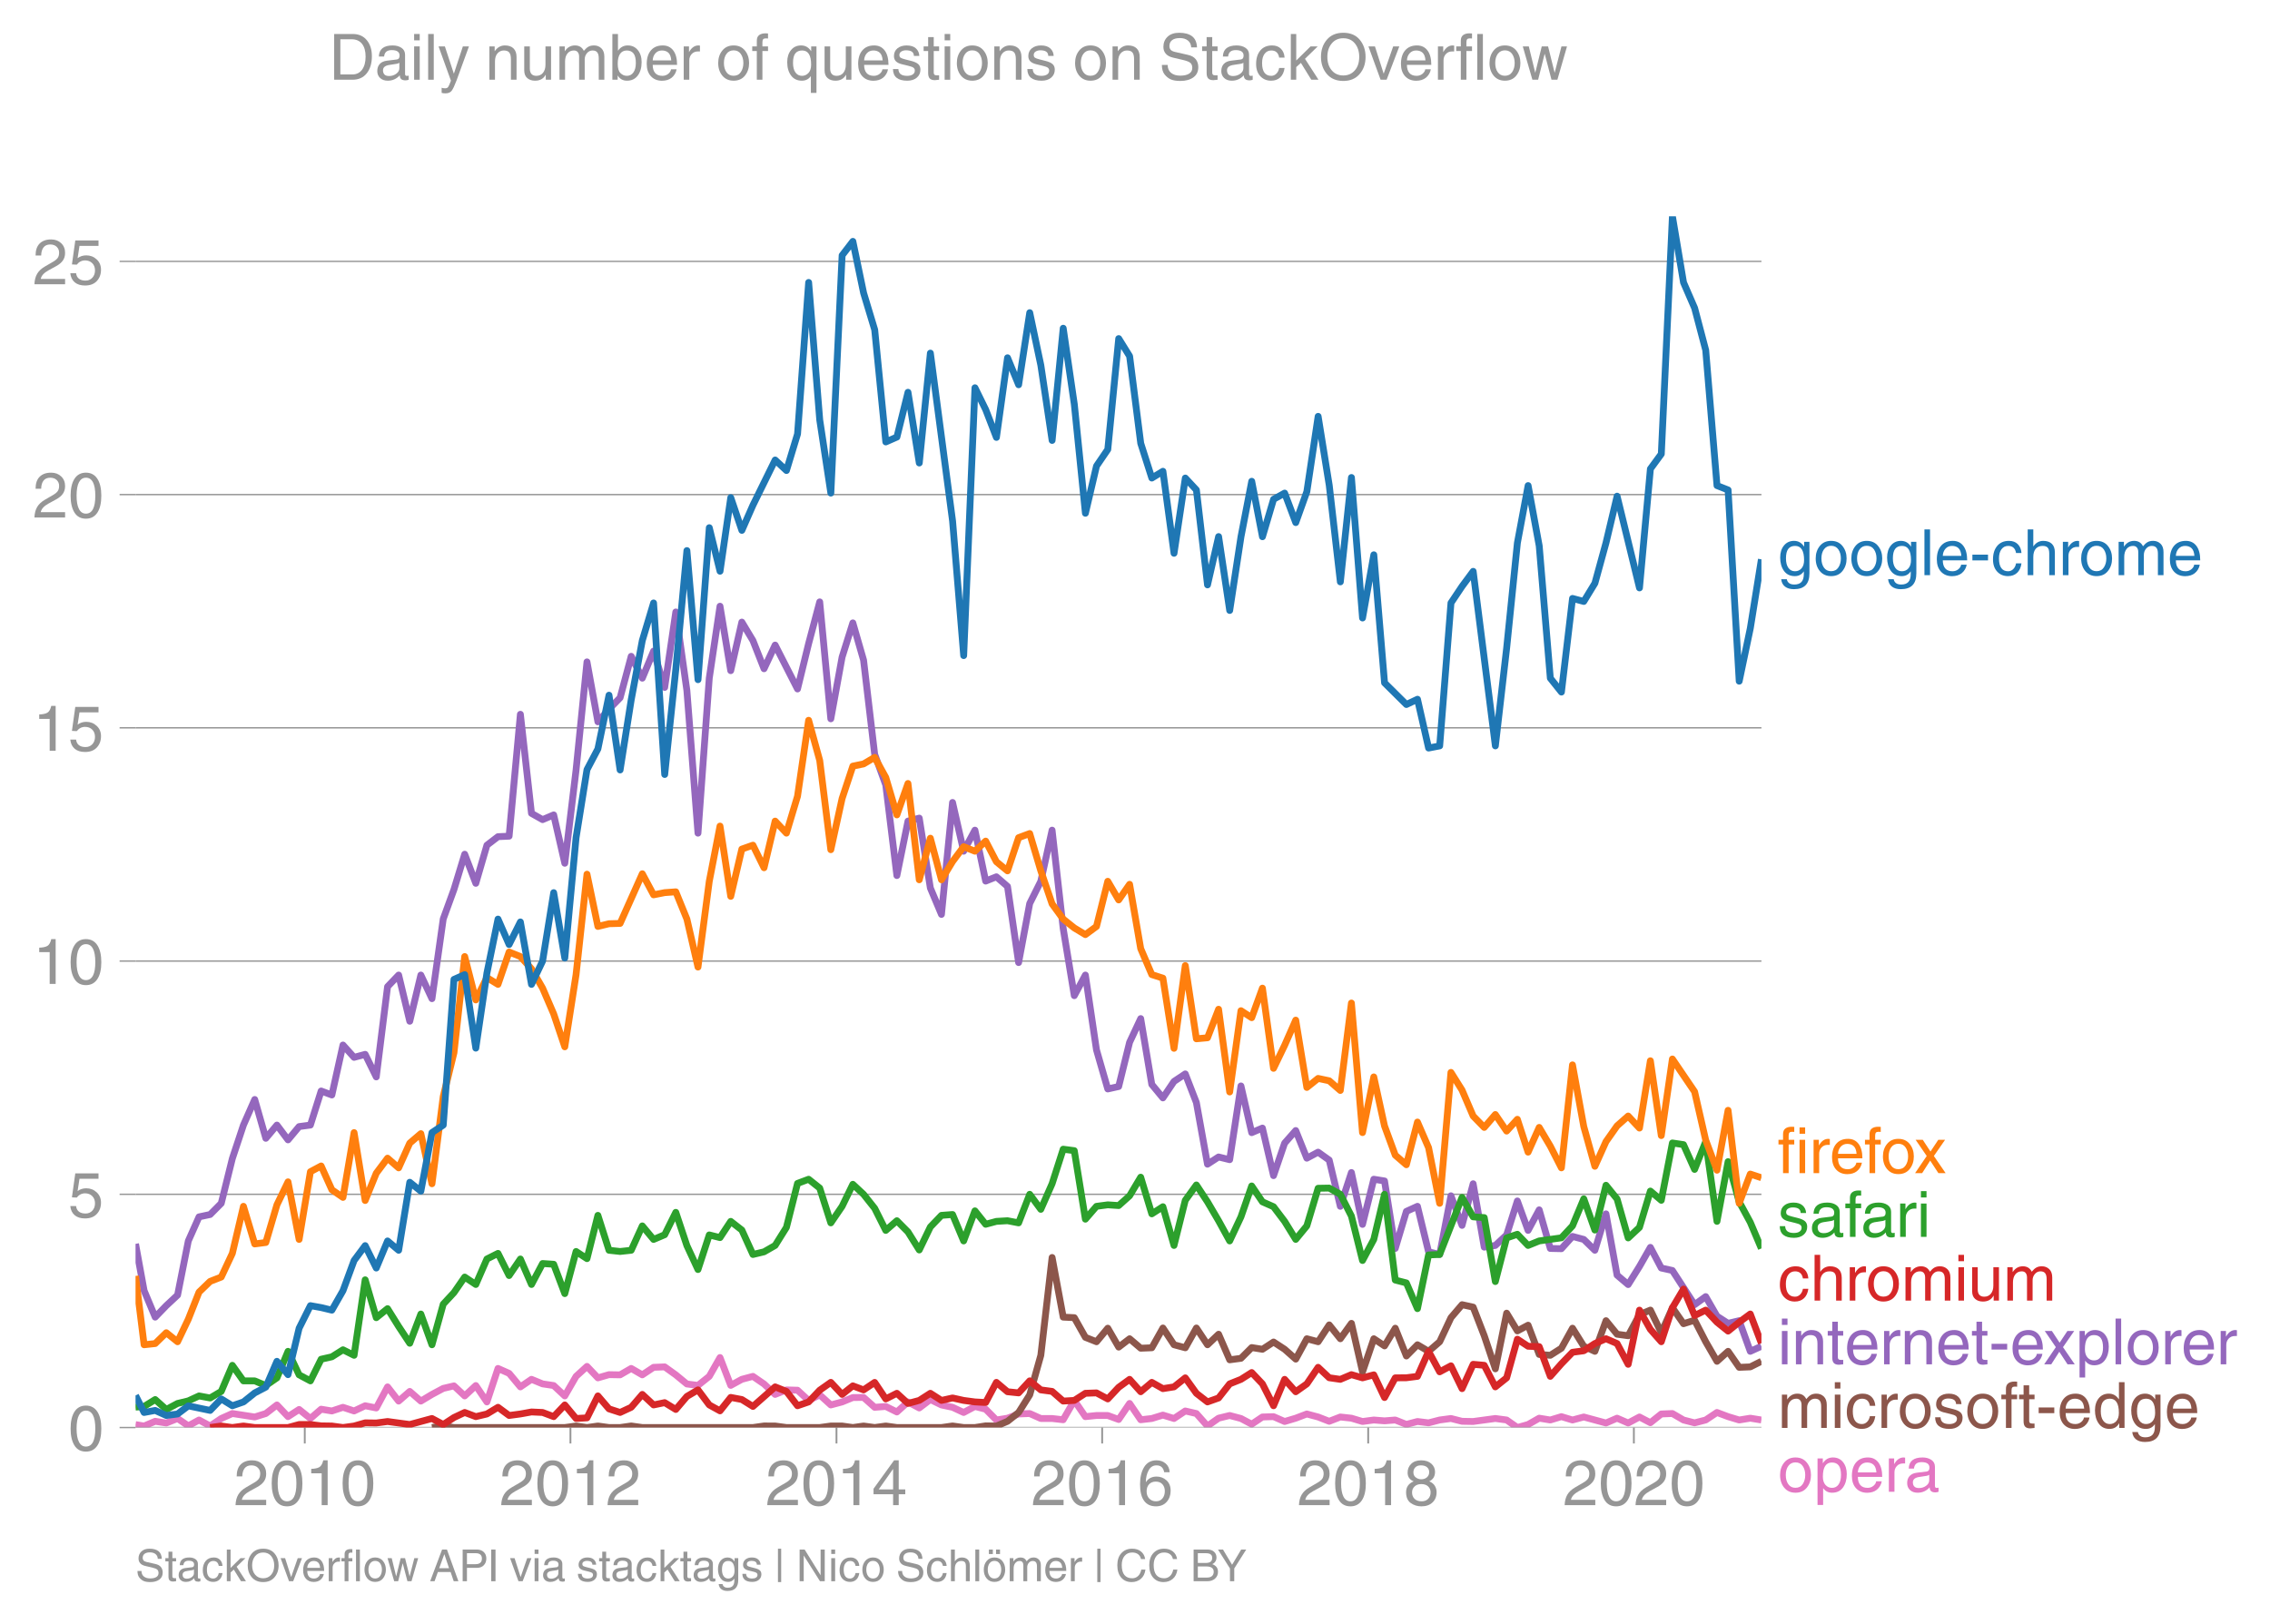 <svg height="475.651" viewBox="0 0 498.595 356.738" width="664.794" xmlns="http://www.w3.org/2000/svg" xmlns:xlink="http://www.w3.org/1999/xlink"><defs><style>*{stroke-linecap:butt;stroke-linejoin:round}</style></defs><g id="figure_1"><path d="M0 356.738h498.595V0H0z" fill="none" id="patch_1"/><g id="axes_1"><path d="M29.77 313.628h357.12V47.516H29.77z" fill="none" id="patch_2"/><path clip-path="url(#p19a45ceb87)" d="M29.77 312.988l1.88.31 2.437-1.036 2.438.374 2.478-.991 2.359 1.617 2.356-1.287 2.44 1.312 2.438-1.642 2.438-1.091 4.916.76 2.438-.76 2.44-1.885 2.436 2.568 2.438-1.576 2.479 1.984 2.358-2.043 2.356.39 2.44-.805 2.438.805 2.438-1.146 2.438.485 2.478-4.629 2.438 3.119 2.44-2.127 2.436 2.127 2.439-1.466 2.478-1.322 2.358-.555 2.356 2.208 2.44-2.281 2.438 3.603 2.438-7.36 2.438 1.08 2.478 2.974 2.438-1.664 2.44 1.003 2.437.364 2.438 2.28 2.478-4.297 2.398-2.188 2.396 2.519 2.44-.705 2.438.044 2.438-1.41 2.438 1.41 2.478-1.653 2.438-.1 2.44 1.753 2.437 2.005 2.438.309 2.478-1.984 2.358-4.132 2.356 6.116 2.44-1.334 2.438-.65 2.438 1.675 2.438 2.292 2.479-.991 2.438.066 2.44 2.248 2.436-1.224 2.438 2.215 2.478-.66 2.358-.969 2.357-.024 2.44 2.171 2.437-.187 2.439 1.212 2.438-2.204 2.478 1.323 2.438-1.852 2.44 1.19 2.436.518 2.438 1.135 2.478-1.322 2.358.602 2.357 2.373 2.44-.396 2.438-.926 2.438-.1 2.438 1.092h2.478l2.438.275 2.44-4.242 2.436 3.559 2.438-.253h2.478l2.398.877 2.397-3.522 2.44 3.581 2.438-.275 2.438-.75 2.438.75 2.478-1.653 2.438.562 2.44 2.744 2.436-1.72 2.438-.594 2.478.66 2.358 1.252 2.357-1.582 2.44-.077 2.438 1.069 2.438-.727 2.438-.926 2.478.661 2.438.948 2.44-.948 2.436.265 2.438.727 2.478-.33 2.359.188 2.356-.189 2.44.97 2.438-.64 2.438.298 2.438-.628 2.478-.33 2.438.617 2.44.044 4.874-.661 2.478.33 2.359 1.653 2.356-.66 2.44-1.39 2.438.397 2.438-.738 2.438.738 2.478-.66 4.878 1.321 2.436-1.057 2.439 1.057 2.478-1.322 2.398 1.254 2.396-1.915 2.44-.1 2.438 1.422 2.438.628 2.438-.628 2.478-1.653 2.438.915 2.44.738 2.437-.396 2.438.396h0" fill="none" stroke="#e377c2" stroke-linecap="square" stroke-width="1.5" id="line2d_1"/><g id="matplotlib.axis_1"><g id="xtick_1"><g id="line2d_2"><defs><path d="M0 0v3.5" id="mb614b0c978" stroke="#969696" stroke-width=".4"/></defs><use x="66.941" xlink:href="#mb614b0c978" y="313.628" fill="#969696" stroke="#969696" stroke-width=".4"/></g><g transform="matrix(.14 0 0 -.14 51.37 330.678)" fill="#969696" id="text_1"><defs><path d="M4.39 45.125q0 12.39 6.391 18.781 6.406 6.407 17.938 6.407 9.656 0 15.812-5.86 6.157-5.86 6.157-15.14 0-7.22-3.547-12.188-3.532-4.953-10.422-8.703l-12.11-6.64Q13.922 15.921 12.5 8.296h38.188V0H2.593q.39 9.906 4.297 16.5 3.906 6.594 12.203 11.375l12.593 7.328q5.032 2.89 7.329 5.984 2.297 3.094 2.297 8.516 0 5.375-3.766 9.031-3.75 3.672-10.156 3.672-7.078 0-10.594-4.672-3.516-4.656-3.61-12.609z" id="HelveticaWorld-Regular-50"/><path d="M42.484 34.188q0 14.109-3.734 21.156-3.734 7.062-10.969 7.062-7.078 0-10.89-7.062-3.797-7.047-3.797-21.157 0-13.671 3.75-20.937Q20.609 6 27.78 6q7.235 0 10.969 7 3.734 7.016 3.734 21.188zm9.422 0q0-17.297-6.25-26.704-6.25-9.39-17.875-9.39-12.062 0-18.062 9.734-6 9.75-6 26.36 0 17.03 6.14 26.578 6.157 9.547 17.922 9.547 11.625 0 17.875-9.5t6.25-26.626z" id="HelveticaWorld-Regular-48"/><path d="M35.89 0h-9.374v49.906H10.109v6.985q8.594.28 12.782 2.75Q27.094 62.109 29 70.313h6.89z" id="HelveticaWorld-Regular-49"/></defs><use xlink:href="#HelveticaWorld-Regular-50"/><use x="55.615" xlink:href="#HelveticaWorld-Regular-48"/><use x="111.23" xlink:href="#HelveticaWorld-Regular-49"/><use x="166.846" xlink:href="#HelveticaWorld-Regular-48"/></g></g><g id="xtick_2"><use x="125.296" xlink:href="#mb614b0c978" y="313.628" fill="#969696" stroke="#969696" stroke-width=".4" id="line2d_3"/><g transform="matrix(.14 0 0 -.14 109.725 330.678)" fill="#969696" id="text_2"><use xlink:href="#HelveticaWorld-Regular-50"/><use x="55.615" xlink:href="#HelveticaWorld-Regular-48"/><use x="111.23" xlink:href="#HelveticaWorld-Regular-49"/><use x="166.846" xlink:href="#HelveticaWorld-Regular-50"/></g></g><g id="xtick_3"><use x="183.73" xlink:href="#mb614b0c978" y="313.628" fill="#969696" stroke="#969696" stroke-width=".4" id="line2d_4"/><g transform="matrix(.14 0 0 -.14 168.16 330.678)" fill="#969696" id="text_3"><defs><path d="M10.594 24.703h22.61v31.89h-.188zM42 17.093V0h-8.797v17.094H2.484v8.593L34.72 70.314H42v-45.61h10.297v-7.61z" id="HelveticaWorld-Regular-52"/></defs><use xlink:href="#HelveticaWorld-Regular-50"/><use x="55.615" xlink:href="#HelveticaWorld-Regular-48"/><use x="111.23" xlink:href="#HelveticaWorld-Regular-49"/><use x="166.846" xlink:href="#HelveticaWorld-Regular-52"/></g></g><g id="xtick_4"><use x="242.084" xlink:href="#mb614b0c978" y="313.628" fill="#969696" stroke="#969696" stroke-width=".4" id="line2d_5"/><g transform="matrix(.14 0 0 -.14 226.514 330.678)" fill="#969696" id="text_4"><defs><path d="M14.11 21.578q0-6.875 4.093-11.234Q22.313 6 28.906 6q6.297 0 10.032 4.438 3.734 4.453 3.734 11.687 0 6.297-3.688 10.547-3.687 4.25-10.468 4.25-6.594 0-10.5-4.156-3.907-4.157-3.907-11.188zM41.702 51.61q-.984 5.375-3.984 8.078-3 2.72-8.125 2.72-8.11 0-12.36-7.923-4.25-7.906-4.343-18.109l.203-.188q5.61 8.641 16.687 8.641 8.844 0 15.438-5.86 6.593-5.859 6.593-16.452 0-10.5-6.25-17.47-6.25-6.952-16.843-6.952-12.219 0-18.563 8.687-6.344 8.703-6.344 25.938 0 16.593 6.485 27.093 6.5 10.5 19.484 10.5 8.407 0 14.219-5.015 5.813-5 6.297-13.688z" id="HelveticaWorld-Regular-54"/></defs><use xlink:href="#HelveticaWorld-Regular-50"/><use x="55.615" xlink:href="#HelveticaWorld-Regular-48"/><use x="111.23" xlink:href="#HelveticaWorld-Regular-49"/><use x="166.846" xlink:href="#HelveticaWorld-Regular-54"/></g></g><g id="xtick_5"><use x="300.518" xlink:href="#mb614b0c978" y="313.628" fill="#969696" stroke="#969696" stroke-width=".4" id="line2d_6"/><g transform="matrix(.14 0 0 -.14 284.948 330.678)" fill="#969696" id="text_5"><defs><path d="M27.594 40.578q5.422 0 8.953 3.094 3.547 3.11 3.547 8.234 0 4.594-3.407 7.547-3.39 2.953-9.687 2.953-5.61 0-8.672-3.11-3.047-3.093-3.047-7.874 0-5.125 3.813-7.984 3.812-2.86 8.5-2.86zm.093-7.562q-6.78 0-10.64-3.766-3.86-3.766-3.86-9.234 0-6.297 3.907-10.157Q21 6 28.219 6q6.406 0 10.234 3.86 3.828 3.859 3.828 10.265 0 5.469-3.828 9.172-3.828 3.719-10.766 3.719zM49.22 52.203q0-10.594-9.032-14.797 6.204-2.781 8.86-7.36 2.656-4.562 2.656-9.733 0-10.016-6.453-16.125-6.438-6.094-17.375-6.094-9.563 0-16.813 5.25-7.25 5.25-7.25 17.062 0 11.922 11.907 16.907-9.516 3.796-9.516 13.671 0 8.297 5.64 13.813 5.641 5.516 15.641 5.516 10.016 0 15.875-5.204 5.86-5.203 5.86-12.906z" id="HelveticaWorld-Regular-56"/></defs><use xlink:href="#HelveticaWorld-Regular-50"/><use x="55.615" xlink:href="#HelveticaWorld-Regular-48"/><use x="111.23" xlink:href="#HelveticaWorld-Regular-49"/><use x="166.846" xlink:href="#HelveticaWorld-Regular-56"/></g></g><g id="xtick_6"><use x="358.873" xlink:href="#mb614b0c978" y="313.628" fill="#969696" stroke="#969696" stroke-width=".4" id="line2d_7"/><g transform="matrix(.14 0 0 -.14 343.302 330.678)" fill="#969696" id="text_6"><use xlink:href="#HelveticaWorld-Regular-50"/><use x="55.615" xlink:href="#HelveticaWorld-Regular-48"/><use x="111.23" xlink:href="#HelveticaWorld-Regular-50"/><use x="166.846" xlink:href="#HelveticaWorld-Regular-48"/></g></g></g><g id="matplotlib.axis_2"><g id="ytick_1"><path clip-path="url(#p19a45ceb87)" d="M29.77 313.628h357.12" fill="none" stroke="#969696" stroke-linecap="square" stroke-width=".3" id="line2d_8"/><g id="line2d_9"><defs><path d="M0 0h-3.5" id="m110ce28375" stroke="#969696" stroke-width=".3"/></defs><use x="29.771" xlink:href="#m110ce28375" y="313.628" fill="#969696" stroke="#969696" stroke-width=".3"/></g><use xlink:href="#HelveticaWorld-Regular-48" transform="matrix(.14 0 0 -.14 14.985 318.653)" fill="#969696" id="text_7"/></g><g id="ytick_2"><path clip-path="url(#p19a45ceb87)" d="M29.77 262.387h357.12" fill="none" stroke="#969696" stroke-linecap="square" stroke-width=".3" id="line2d_10"/><use x="29.771" xlink:href="#m110ce28375" y="262.387" fill="#969696" stroke="#969696" stroke-width=".3" id="line2d_11"/><g transform="matrix(.14 0 0 -.14 14.985 267.412)" fill="#969696" id="text_8"><defs><path d="M14.703 40.922q5.813 4.39 13.625 4.39 9.469 0 16.281-6.296 6.813-6.297 6.813-16.22 0-10.78-6.578-17.796-6.563-7-18.422-7-10.313 0-16.266 5.047Q4.203 8.109 3.22 17.39h9.094q.671-5.672 4.437-8.672 3.766-3 10.453-3 6.485 0 10.64 4.484Q42 14.703 42 21.688q0 7.125-4.36 11.421-4.343 4.297-11.218 4.297-7.813 0-13.047-6.687l-7.563.39 5.266 37.594h36.438v-8.5H17.672z" id="HelveticaWorld-Regular-53"/></defs><use xlink:href="#HelveticaWorld-Regular-53"/></g></g><g id="ytick_3"><path clip-path="url(#p19a45ceb87)" d="M29.77 211.146h357.12" fill="none" stroke="#969696" stroke-linecap="square" stroke-width=".3" id="line2d_12"/><use x="29.771" xlink:href="#m110ce28375" y="211.146" fill="#969696" stroke="#969696" stroke-width=".3" id="line2d_13"/><g transform="matrix(.14 0 0 -.14 7.2 216.17)" fill="#969696" id="text_9"><use xlink:href="#HelveticaWorld-Regular-49"/><use x="55.615" xlink:href="#HelveticaWorld-Regular-48"/></g></g><g id="ytick_4"><path clip-path="url(#p19a45ceb87)" d="M29.77 159.905h357.12" fill="none" stroke="#969696" stroke-linecap="square" stroke-width=".3" id="line2d_14"/><use x="29.771" xlink:href="#m110ce28375" y="159.905" fill="#969696" stroke="#969696" stroke-width=".3" id="line2d_15"/><g transform="matrix(.14 0 0 -.14 7.2 164.93)" fill="#969696" id="text_10"><use xlink:href="#HelveticaWorld-Regular-49"/><use x="55.615" xlink:href="#HelveticaWorld-Regular-53"/></g></g><g id="ytick_5"><path clip-path="url(#p19a45ceb87)" d="M29.77 108.664h357.12" fill="none" stroke="#969696" stroke-linecap="square" stroke-width=".3" id="line2d_16"/><use x="29.771" xlink:href="#m110ce28375" y="108.664" fill="#969696" stroke="#969696" stroke-width=".3" id="line2d_17"/><g transform="matrix(.14 0 0 -.14 7.2 113.689)" fill="#969696" id="text_11"><use xlink:href="#HelveticaWorld-Regular-50"/><use x="55.615" xlink:href="#HelveticaWorld-Regular-48"/></g></g><g id="ytick_6"><path clip-path="url(#p19a45ceb87)" d="M29.77 57.423h357.12" fill="none" stroke="#969696" stroke-linecap="square" stroke-width=".3" id="line2d_18"/><use x="29.771" xlink:href="#m110ce28375" y="57.423" fill="#969696" stroke="#969696" stroke-width=".3" id="line2d_19"/><g transform="matrix(.14 0 0 -.14 7.2 62.448)" fill="#969696" id="text_12"><use xlink:href="#HelveticaWorld-Regular-50"/><use x="55.615" xlink:href="#HelveticaWorld-Regular-53"/></g></g></g><path clip-path="url(#p19a45ceb87)" d="M94.88 313.628l2.478-.33 2.358.33h24.341l2.478-.33 2.398.33 2.396-.33 2.44.33h2.438l2.438-.341 2.438.341H165.384l2.438-.341 2.438.01 2.479.331h7.314l2.438-.33h2.478l2.358.33 2.357-.33 2.44.33 2.437-.33 2.439.33h9.794l2.436-.341 2.438.341h2.478l2.358-.366 2.357.036 2.44-1.036 2.438-1.94 2.438-3.868 2.438-8.694 2.478-21.488 2.438 13.102 2.44.121 2.436 4.32 2.438.97 2.478-2.976 2.398 4.15 2.397-1.835 2.44 2.082 2.438-.099 2.438-4.342 2.438 3.68 2.478.662 2.438-4.342 2.44 3.68 2.436-2.313 2.438 5.62 2.478-.33 2.358-2.362 2.357.378 2.44-1.598 2.438 1.598 2.438 2.16 2.438-4.474 2.478.66 2.438-3.702 2.44 3.042 2.436-3.383 2.438 10.656 2.478-7.273 2.359 1.57 2.356-3.885 2.44 6.105 2.438-2.468 2.438 1.443 2.438-2.104 2.478-5.29 2.438-2.854 2.44.54 2.436 6.292 2.438 7.262 2.478-12.231 2.359 3.896 2.356-1.252 2.44 6.425 2.438.187 2.438-1.554 2.438-4.397 2.478 3.968 2.438 1.112 2.44-6.732 2.436 2.975 2.439.33 2.478-4.628 2.398-1.003 2.396 4.97 2.44-5.477 2.438 3.494 2.438-.76 2.438 4.727 2.478 4.297 2.438-2.193 2.44 3.516 2.437-.1 2.438-1.223" fill="none" stroke="#8c564b" stroke-linecap="square" stroke-width="1.5" id="line2d_20"/><path clip-path="url(#p19a45ceb87)" d="M29.77 273.276l1.88 10.269 2.437 5.83 2.438-2.524 2.478-2.314 2.359-11.902 2.356-5.289 2.44-.518 2.438-2.457 2.438-9.84 2.438-7.35 2.478-5.62 2.438 8.528 2.44-2.909 2.436 3.25 2.438-2.92 2.479-.33 2.358-7.485 2.356.873 2.44-10.975 2.438 2.71 2.438-.66 2.438 4.958 2.478-19.835 2.438-2.545 2.44 10.149 2.436-10.15 2.439 5.19 2.478-17.52 2.358-6.482 2.356-7.734 2.44 6.392 2.438-8.375 2.438-1.873 2.438-.11 2.478-26.778 2.438 21.763 2.44 1.378 2.437-1.036 2.438 10.623 2.478-20.497 2.398-23.745 2.396 13.167 2.44-2.777 2.438-2.513 2.438-9.102 2.438 4.805 2.478-5.951 2.438 7.978 2.44-16.573 2.437 17.256 2.438 31.34 2.478-34.05 2.358-15.81 2.356 14.157 2.44-10.667 2.438 4.055 2.438 6.193 2.438-5.201 4.917 9.642 2.44-9.973 2.436-9.157 2.438 25.686 2.478-13.554 2.358-7.52 2.357 8.182 2.44 20.683 2.437 6.755 2.439 19.89 2.438-11.956 2.478-.66 2.438 15.35 2.44 5.807 2.436-24.596 2.438 10.711 2.478-4.628 2.358 11.193 2.357-.945 2.44 2.116 2.438 16.728 2.438-12.97 2.438-4.882 2.478-11.24 2.438 21.587 2.44 14.778 2.436-4.53 2.438 16.43 2.478 8.596 2.398-.536 2.397-9.712 2.44-5.212 2.438 14.468 2.438 2.954 2.438-3.615 2.478-1.653 2.438 6.292 2.44 13.543 2.436-1.586 2.438.595 2.478-16.2 2.358 10.26 2.357-1.003 2.44 10.447 2.438-7.14 2.438-2.767 2.438 6.072 2.478-1.322 2.438 1.74 2.44 10.16 2.436-7.426 2.438 11.394 2.478-9.918 2.359.378 2.356 14.83 2.44-8.144 2.438-1.113 2.438 9.995 2.438.584 2.478-12.893 2.438 6.501 2.44-9.146 2.436 13.929 2.438-.375 2.478-2.314 2.359-7.462 2.356 6.47 2.44-4.518 2.438 8.485 2.438.055 2.438-2.7 2.478.662 2.438 2.38 2.44-8 2.436 13.466 2.439 2.071 2.478-3.967 2.398-4.206 2.396 4.537 2.44.54 4.876 7.515 2.438-1.774 2.478 4.298 2.438 1.576 2.44-.584 2.437 6.732 2.438-1.112h0" fill="none" stroke="#9467bd" stroke-linecap="square" stroke-width="1.5" id="line2d_21"/><g transform="matrix(.14 0 0 -.14 390.462 126.363)" fill="#1f77b4" id="text_13"><defs><path d="M12.984 26.313q0-9.61 3.813-14.907Q20.609 6.11 27.094 6.11q6.312 0 10.312 4.579 4 4.593 4 13 0 11.03-3.5 16.625-3.484 5.593-10.61 5.593-7.171 0-10.75-4.765-3.562-4.766-3.562-14.828zM49.812 2.983q0-12.609-6.062-18.797-6.047-6.203-18.266-6.203-8.78 0-13.984 4.047Q6.297-13.922 5.516-6.39h8.796q.672-3.812 3.532-6.062 2.86-2.25 8.281-2.25 7.375 0 11.125 3.969 3.766 3.953 3.766 12.828v3.719h-.188q-4.937-7.329-13.922-7.329-11.187 0-17.093 8.25-5.907 8.25-5.907 20.953 0 11.625 5.953 18.875 5.97 7.25 15.829 7.25 9.906 0 15.625-8.89h.187v7.375h8.313z" id="HelveticaWorld-Regular-103"/><path d="M12.703 26.219q0-8.735 3.953-14.375 3.953-5.64 11.219-5.64 7.531 0 11.438 5.905 3.906 5.907 3.906 14.11 0 8.297-3.907 14.078-3.906 5.797-11.437 5.797-6.969 0-11.078-5.453-4.094-5.438-4.094-14.422zm-8.984 0q0 11.672 6.484 19.625 6.5 7.968 17.672 7.968 11.438 0 17.875-8.062 6.453-8.047 6.453-19.531 0-11.516-6.406-19.625-6.39-8.11-17.922-8.11-11.078 0-17.625 7.86-6.531 7.86-6.531 19.875z" id="HelveticaWorld-Regular-111"/><path d="M15.375 0H6.594v71.781h8.781z" id="HelveticaWorld-Regular-108"/><path d="M42.484 30.328q-.687 8.485-4.5 12.031-3.797 3.547-10.109 3.547-6.39 0-10.328-4.5-3.922-4.484-4.172-11.078zm8.391-13.922q-1.453-8.11-7.953-13.422-5.719-4.5-15.047-4.593-10.984.093-17.438 7.203Q4 12.704 4 24.704q0 13.78 6.64 21.437 6.641 7.672 18.47 7.672 10.593 0 16.546-7.922 5.953-7.907 5.953-22.594H13.375q0-8.203 3.813-12.703Q21 6.109 28.608 6.109q5.375 0 9.235 3.235 3.86 3.25 4.25 7.062z" id="HelveticaWorld-Regular-101"/><path d="M28.906 23.188H4.391v8.984h24.515z" id="HelveticaWorld-Regular-45"/><path d="M39.594 34.719q-1.89 11.187-12.39 11.187-6.5 0-10.454-5.203-3.953-5.203-3.953-14.484 0-10.11 3.656-15.11 3.672-5 10.64-5 4.688 0 8.11 3.438 3.422 3.437 4.39 8.953h8.5q-1.312-9.703-6.859-14.86-5.547-5.156-14.328-5.156-10.297 0-16.89 7.047-6.594 7.063-6.594 19.172 0 13.281 6.594 21.188 6.593 7.922 18.5 7.922 8.687 0 13.843-5.204 5.157-5.203 5.735-13.89z" id="HelveticaWorld-Regular-99"/><path d="M49.219 0h-8.844v34.188q0 6.296-2.438 9-2.437 2.718-7.953 2.718-6.797 0-10.703-4.406-3.906-4.39-3.906-12.984V0H6.594v71.781h8.781V45.312h.203q6 8.5 15.328 8.5 8.594 0 13.453-4.5 4.86-4.484 4.86-13.718z" id="HelveticaWorld-Regular-104"/><path d="M15.375 0H6.594v52.297h8.297v-8.688h.203q5.703 10.203 14.687 10.203 1.422 0 2.297-.296V44.39h-3.266q-5.906 0-9.671-4.016-3.766-4-3.766-9.953z" id="HelveticaWorld-Regular-114"/><path d="M6.594 52.297h8.297v-7.375h.203q5.906 8.89 15.812 8.89 9.813 0 13.922-8.5 3.75 4.594 7.266 6.547 3.515 1.953 8.703 1.953 6.781 0 11.484-4.453Q77 44.922 77 36.187V0h-8.781v33.797q0 6.094-2.297 9.094-2.297 3.015-7.422 3.015-5.172 0-8.75-4.203-3.563-4.203-3.563-9.812V0h-8.78v36.188q0 4.53-2.11 7.124-2.094 2.594-6.094 2.594-6.297 0-10.062-4.687-3.766-4.688-3.766-12.703V0H6.594z" id="HelveticaWorld-Regular-109"/></defs><use xlink:href="#HelveticaWorld-Regular-103"/><use x="55.908" xlink:href="#HelveticaWorld-Regular-111"/><use x="111.816" xlink:href="#HelveticaWorld-Regular-111"/><use x="167.725" xlink:href="#HelveticaWorld-Regular-103"/><use x="223.633" xlink:href="#HelveticaWorld-Regular-108"/><use x="245.654" xlink:href="#HelveticaWorld-Regular-101"/><use x="301.074" xlink:href="#HelveticaWorld-Regular-45"/><use x="334.375" xlink:href="#HelveticaWorld-Regular-99"/><use x="385.645" xlink:href="#HelveticaWorld-Regular-104"/><use x="440.82" xlink:href="#HelveticaWorld-Regular-114"/><use x="472.389" xlink:href="#HelveticaWorld-Regular-111"/><use x="528.297" xlink:href="#HelveticaWorld-Regular-109"/><use x="611.305" xlink:href="#HelveticaWorld-Regular-101"/></g><g transform="matrix(.14 0 0 -.14 390.462 257.74)" fill="#ff7f0e" id="text_14"><defs><path d="M17.188 45.016V0H8.405v45.016H1.22v7.28h7.187v8.985q0 5.907 3.578 8.703 3.594 2.813 10.032 2.813 2.203 0 3.968-.188v-7.906q-1.562.188-3.578.188-2.922 0-4.078-1.438-1.14-1.437-1.14-4.656v-6.5h8.796v-7.281z" id="HelveticaWorld-Regular-102"/><path d="M6.594 61.813v9.968h8.781v-9.969zM15.375 0H6.594v52.297h8.781z" id="HelveticaWorld-Regular-105"/><path d="M49.031 0H37.703l-12.89 19.672L12.203 0H1.125l18.266 26.906L2 52.296h11.188l12.109-18.405L37.5 52.297h10.688l-17.579-25.39z" id="HelveticaWorld-Regular-120"/></defs><use xlink:href="#HelveticaWorld-Regular-102"/><use x="27.686" xlink:href="#HelveticaWorld-Regular-105"/><use x="49.707" xlink:href="#HelveticaWorld-Regular-114"/><use x="81.275" xlink:href="#HelveticaWorld-Regular-101"/><use x="135.695" xlink:href="#HelveticaWorld-Regular-102"/><use x="161.381" xlink:href="#HelveticaWorld-Regular-111"/><use x="214.414" xlink:href="#HelveticaWorld-Regular-120"/></g><g transform="matrix(.14 0 0 -.14 390.462 271.74)" fill="#2ca02c" id="text_15"><defs><path d="M36.078 37.406q-.187 4.688-3.344 6.735-3.14 2.047-9.047 2.047-4.296 0-7.359-1.907-3.047-1.89-3.047-5.468 0-2.829 1.797-4.172 1.813-1.344 7.828-2.86l8.688-2.187q7.906-2 11.297-5.11 3.406-3.093 3.406-8.656 0-7.719-5.64-12.531-5.641-4.813-15.063-4.813-11 0-16.64 4.563-5.626 4.578-5.735 13.75h8.5q.203-5.422 3.594-8.063 3.39-2.625 10.171-2.625 5.516 0 8.766 2.188 3.25 2.203 3.25 6.11 0 2.78-2.11 4.437-2.093 1.672-8.296 3.078l-10.203 2.5q-6.203 1.562-9.157 4.656-2.953 3.094-2.953 8.031 0 7.72 5.516 12.203 5.531 4.5 14.406 4.5 9.485 0 14.531-4.624 5.047-4.61 5.344-11.782z" id="HelveticaWorld-Regular-115"/><path d="M38.375 26.703q-.969-1.015-3.828-1.656-2.86-.625-10.672-1.656-5.766-.688-8.469-2.844-2.703-2.14-2.703-5.656 0-4.297 2.281-6.688 2.297-2.39 7.329-2.39 6.296 0 11.171 3.578 4.891 3.593 4.891 8.718zM6.203 36.375q.297 8.844 5.734 13.14 5.454 4.297 15.844 4.297 8.297 0 13.907-3.765 5.624-3.75 5.624-10.844V9.078Q47.313 6 50.094 6q1.125 0 2.89.39V0Q50.594-.984 48-.984q-4.5 0-6.703 1.921-2.188 1.938-2.281 6.047-7.516-8.5-18.891-8.5-7.422 0-11.922 4.204Q3.72 6.89 3.72 13.624q0 6.89 3.906 11.125Q11.531 29 19 29.89l15.516 1.891q4.203.64 4.203 6.203 0 4.11-3.047 6.297-3.047 2.203-9.25 2.203-5.516 0-8.485-2.437-2.953-2.438-3.53-7.672z" id="HelveticaWorld-Regular-97"/></defs><use xlink:href="#HelveticaWorld-Regular-115"/><use x="50" xlink:href="#HelveticaWorld-Regular-97"/><use x="104.932" xlink:href="#HelveticaWorld-Regular-102"/><use x="130.617" xlink:href="#HelveticaWorld-Regular-97"/><use x="185.549" xlink:href="#HelveticaWorld-Regular-114"/><use x="218.117" xlink:href="#HelveticaWorld-Regular-105"/></g><g transform="matrix(.14 0 0 -.14 390.462 285.74)" fill="#d62728" id="text_16"><defs><path d="M6.11 52.297h8.78V17.578q0-5.765 2.61-8.625Q20.125 6.11 25 6.11q6.781 0 10.594 4.797 3.812 4.813 3.812 12.578v28.813h8.782V0H39.89v7.625l-.188.188q-4.984-9.329-16.61-9.329-7.515 0-12.25 4.094Q6.11 6.688 6.11 14.703z" id="HelveticaWorld-Regular-117"/></defs><use xlink:href="#HelveticaWorld-Regular-99"/><use x="51.27" xlink:href="#HelveticaWorld-Regular-104"/><use x="106.445" xlink:href="#HelveticaWorld-Regular-114"/><use x="138.014" xlink:href="#HelveticaWorld-Regular-111"/><use x="193.922" xlink:href="#HelveticaWorld-Regular-109"/><use x="276.93" xlink:href="#HelveticaWorld-Regular-105"/><use x="298.951" xlink:href="#HelveticaWorld-Regular-117"/><use x="353.736" xlink:href="#HelveticaWorld-Regular-109"/></g><g transform="matrix(.14 0 0 -.14 390.462 299.74)" fill="#9467bd" id="text_17"><defs><path d="M49.219 0h-8.844v32.172q0 7.422-2.594 10.578-2.578 3.156-8.578 3.156-5.906 0-9.875-4.5-3.953-4.484-3.953-12.89V0H6.594v52.297h8.297v-7.375h.203q6.203 8.89 15.812 8.89 8.89 0 13.594-4.718 4.719-4.703 4.719-13.5z" id="HelveticaWorld-Regular-110"/><path d="M17.188 45.016V10.984q0-2 1.093-3.046 1.11-1.047 3.938-1.047h3.375V0Q20.797-.688 19-.688q-5.516 0-8.063 2.641-2.53 2.64-2.53 8.547v34.516H1.311v7.28h7.094v14.595h8.781V52.297h8.407v-7.281z" id="HelveticaWorld-Regular-116"/><path d="M14.984 23.688q0-8.407 4.094-13 4.11-4.579 10.219-4.579 6.687 0 10.39 5.438 3.72 5.453 3.72 14.765 0 10.22-3.563 14.907-3.563 4.687-10.735 4.687-6.984 0-10.562-5.5-3.563-5.5-3.563-16.718zm-8.39 28.609h8.297v-7.375h.203q5.61 8.89 15.625 8.89 10.11 0 15.937-7.359 5.828-7.344 5.828-18.766 0-12.796-5.953-21Q40.578-1.515 29.5-1.515q-9.094 0-13.922 7.032h-.203v-26.22H6.594z" id="HelveticaWorld-Regular-112"/></defs><use xlink:href="#HelveticaWorld-Regular-105"/><use x="22.021" xlink:href="#HelveticaWorld-Regular-110"/><use x="77.197" xlink:href="#HelveticaWorld-Regular-116"/><use x="104.883" xlink:href="#HelveticaWorld-Regular-101"/><use x="160.303" xlink:href="#HelveticaWorld-Regular-114"/><use x="192.871" xlink:href="#HelveticaWorld-Regular-110"/><use x="248.047" xlink:href="#HelveticaWorld-Regular-101"/><use x="303.467" xlink:href="#HelveticaWorld-Regular-116"/><use x="331.152" xlink:href="#HelveticaWorld-Regular-45"/><use x="364.453" xlink:href="#HelveticaWorld-Regular-101"/><use x="416.998" xlink:href="#HelveticaWorld-Regular-120"/><use x="466.998" xlink:href="#HelveticaWorld-Regular-112"/><use x="523.492" xlink:href="#HelveticaWorld-Regular-108"/><use x="545.514" xlink:href="#HelveticaWorld-Regular-111"/><use x="601.422" xlink:href="#HelveticaWorld-Regular-114"/><use x="632.99" xlink:href="#HelveticaWorld-Regular-101"/><use x="688.41" xlink:href="#HelveticaWorld-Regular-114"/></g><g transform="matrix(.14 0 0 -.14 390.462 313.72)" fill="#8c564b" id="text_18"><defs><path d="M13.094 26.313q0-9.704 3.844-14.954 3.859-5.25 10.265-5.25 6.094 0 10.188 4.485 4.109 4.5 4.109 13.094 0 11.03-3.5 16.625-3.484 5.593-10.61 5.593-6.78 0-10.546-4.453-3.75-4.437-3.75-15.14zM50.39 0h-8.297v7.172h-.203q-4.97-8.688-15.078-8.688-10.891 0-16.86 8.297Q4 15.094 4 27.688q0 11.625 5.906 18.875 5.922 7.25 15.875 7.25 9.813 0 15.625-8.891l.203.594V71.78h8.782z" id="HelveticaWorld-Regular-100"/></defs><use xlink:href="#HelveticaWorld-Regular-109"/><use x="83.008" xlink:href="#HelveticaWorld-Regular-105"/><use x="105.029" xlink:href="#HelveticaWorld-Regular-99"/><use x="156.299" xlink:href="#HelveticaWorld-Regular-114"/><use x="187.867" xlink:href="#HelveticaWorld-Regular-111"/><use x="243.775" xlink:href="#HelveticaWorld-Regular-115"/><use x="293.775" xlink:href="#HelveticaWorld-Regular-111"/><use x="349.684" xlink:href="#HelveticaWorld-Regular-102"/><use x="377.369" xlink:href="#HelveticaWorld-Regular-116"/><use x="405.055" xlink:href="#HelveticaWorld-Regular-45"/><use x="438.355" xlink:href="#HelveticaWorld-Regular-101"/><use x="493.775" xlink:href="#HelveticaWorld-Regular-100"/><use x="550.758" xlink:href="#HelveticaWorld-Regular-103"/><use x="606.666" xlink:href="#HelveticaWorld-Regular-101"/></g><g transform="matrix(.14 0 0 -.14 390.462 327.74)" fill="#e377c2" id="text_19"><use xlink:href="#HelveticaWorld-Regular-111"/><use x="55.908" xlink:href="#HelveticaWorld-Regular-112"/><use x="112.402" xlink:href="#HelveticaWorld-Regular-101"/><use x="167.822" xlink:href="#HelveticaWorld-Regular-114"/><use x="199.391" xlink:href="#HelveticaWorld-Regular-97"/></g><g transform="matrix(.097 0 0 -.097 29.77 347.399)" fill="#969696" id="text_20"><defs><path d="M50.39 50.781q-.296 6.844-5.109 10.719-4.797 3.875-12.656 3.875-7.922 0-12.172-3.25-4.234-3.234-4.234-9.344 0-3.265 1.843-5.61 1.86-2.343 6.641-3.468l20.516-4.687q8.297-1.813 12.297-6.875 4.015-5.047 4.015-12.313 0-10.64-7.812-16.187-7.813-5.547-20.313-5.547-9.531 0-15.031 2.437-5.484 2.453-9.734 7.766-4.25 5.328-4.25 14.89h9.093q0-8 5.313-12.406 5.328-4.39 14.5-4.39 8.89 0 13.844 3.156 4.953 3.156 4.953 8.953 0 5.281-2.953 7.89Q46.188 29 37.594 31l-15.469 3.625q-7.719 1.75-11.531 6.125Q6.78 45.125 6.78 51.516q0 9.672 6.516 15.922 6.531 6.25 18.203 6.25 13.172 0 20.328-5.5 7.156-5.485 7.688-17.407z" id="HelveticaWorld-Regular-83"/><path d="M50 0H38.719L22.406 26.422l-7.312-6.594V0h-8.5v71.781h8.5v-41.61l22.5 22.126H48.78L28.813 32.813z" id="HelveticaWorld-Regular-107"/><path d="M63.922 35.89q0 12.594-6.672 20.891-6.656 8.313-18.328 8.313-11.531 0-18.266-8.313-6.734-8.297-6.734-20.89 0-12.985 6.828-21.094 6.844-8.11 18.172-8.11 11.078 0 18.031 7.907 6.969 7.922 6.969 21.297zm9.953 0q0-16.062-9.281-26.937-9.266-10.86-25.672-10.86-16.516 0-25.766 10.86-9.25 10.875-9.25 26.938 0 16.109 9.25 26.953 9.25 10.843 25.766 10.843 16.89 0 25.922-11.046 9.031-11.032 9.031-26.75z" id="HelveticaWorld-Regular-79"/><path d="M39.406 52.297h9.625L29.11 0h-9.437L.594 52.297h10.203L24.422 9.719h.187z" id="HelveticaWorld-Regular-118"/><path d="M25.594 0h-8.985L1.516 52.297h9.468L21 11.187h.188l10.109 41.11h9.922l10.203-41.11h.187l10.594 41.11h8.703L55.812 0h-9.234L35.984 40.484h-.187z" id="HelveticaWorld-Regular-119"/><path d="M44 29.5L33.406 61.078h-.203L21.687 29.5zm-25.297-8.594L11.188 0h-9.97l27 71.781h10.985L65.187 0H54.594l-7.078 20.906z" id="HelveticaWorld-Regular-65"/><path d="M17.828 38.625H37.11q7.282 0 10.938 3.188 3.656 3.203 3.656 9.703 0 5.812-3.516 8.89-3.515 3.078-10.687 3.078H17.828zm0-38.625H8.11v71.781h32.266q9.625 0 15.484-5.594 5.86-5.593 5.86-14.578 0-9.328-5.672-15.312-5.656-5.969-15.672-5.969H17.828z" id="HelveticaWorld-Regular-80"/><path d="M17.828 0H8.11v71.781h9.72z" id="HelveticaWorld-Regular-73"/><path d="M9.422 73.688h7.281V-1.906H9.422z" id="HelveticaWorld-Regular-124"/><path d="M55.61 71.781h9.374V0h-10.78L17.577 58.016h-.187V0H8.109v71.781h11.375l35.938-57.969h.187z" id="HelveticaWorld-Regular-78"/><path d="M12.703 26.219q0-8.735 3.953-14.375 3.953-5.64 11.219-5.64 7.531 0 11.438 5.905 3.906 5.907 3.906 14.11 0 8.297-3.907 14.078-3.906 5.797-11.437 5.797-6.969 0-11.078-5.453-4.094-5.438-4.094-14.422zm-8.984 0q0 11.672 6.484 19.625 6.5 7.968 17.672 7.968 11.438 0 17.875-8.062 6.453-8.047 6.453-19.531 0-11.516-6.406-19.625-6.39-8.11-17.922-8.11-11.078 0-17.625 7.86-6.531 7.86-6.531 19.875zm36.734 35.406H31.47v10.156h8.984zm-16.219 0H15.25v10.156h8.984z" id="HelveticaWorld-Regular-246"/><path d="M58.016 50.203q-1.625 7.313-6.782 11.094-5.14 3.797-13.343 3.797-10.594 0-17.047-7.703-6.438-7.688-6.438-20.766 0-15.14 6.094-22.547 6.11-7.39 17.688-7.39 7.609 0 13.093 5.046 5.5 5.063 7.407 14.688h9.421Q66.22 12.594 57.625 5.344t-20.906-7.25q-14.703 0-23.516 10.11Q4.391 18.311 4.391 36.28q0 17.328 9.203 27.36 9.203 10.047 24.297 10.047 12.5 0 20.265-6.454 7.766-6.437 9.235-17.03z" id="HelveticaWorld-Regular-67"/><path d="M8.11 71.781h31.484q9.281 0 14.797-5.031 5.515-5.031 5.515-13.031 0-4.844-2.422-8.828-2.406-3.97-7.187-6.172 6.687-2.532 9.828-6.735 3.156-4.203 3.156-10.797 0-9.265-6.687-15.234Q49.906 0 38.922 0H8.109zm9.562-63.484h20.703q7.625 0 11.422 3.531 3.812 3.547 3.812 9.563 0 6.093-4.25 9.093Q45.125 33.5 36.812 33.5h-19.14zm0 33.11h17.625q7.719 0 11.312 2.796 3.594 2.813 3.594 8.781 0 5.125-3.406 7.813-3.39 2.687-11.39 2.687H17.671z" id="HelveticaWorld-Regular-66"/><path d="M37.313 0h-9.72v28.906L.485 71.781h11.329l20.609-34.469 20.562 34.47h11.422L37.312 28.905z" id="HelveticaWorld-Regular-89"/></defs><use xlink:href="#HelveticaWorld-Regular-83"/><use x="66.211" xlink:href="#HelveticaWorld-Regular-116"/><use x="93.896" xlink:href="#HelveticaWorld-Regular-97"/><use x="148.828" xlink:href="#HelveticaWorld-Regular-99"/><use x="200.098" xlink:href="#HelveticaWorld-Regular-107"/><use x="250.098" xlink:href="#HelveticaWorld-Regular-79"/><use x="327.881" xlink:href="#HelveticaWorld-Regular-118"/><use x="375.49" xlink:href="#HelveticaWorld-Regular-101"/><use x="430.91" xlink:href="#HelveticaWorld-Regular-114"/><use x="464.979" xlink:href="#HelveticaWorld-Regular-102"/><use x="492.664" xlink:href="#HelveticaWorld-Regular-108"/><use x="514.686" xlink:href="#HelveticaWorld-Regular-111"/><use x="569.094" xlink:href="#HelveticaWorld-Regular-119"/><use x="641.506" xlink:href="#HelveticaWorld-Regular-32"/><use x="665.92" xlink:href="#HelveticaWorld-Regular-65"/><use x="732.619" xlink:href="#HelveticaWorld-Regular-80"/><use x="797.268" xlink:href="#HelveticaWorld-Regular-73"/><use x="823.049" xlink:href="#HelveticaWorld-Regular-32"/><use x="847.463" xlink:href="#HelveticaWorld-Regular-118"/><use x="897.072" xlink:href="#HelveticaWorld-Regular-105"/><use x="919.094" xlink:href="#HelveticaWorld-Regular-97"/><use x="974.025" xlink:href="#HelveticaWorld-Regular-32"/><use x="998.439" xlink:href="#HelveticaWorld-Regular-115"/><use x="1048.439" xlink:href="#HelveticaWorld-Regular-116"/><use x="1076.125" xlink:href="#HelveticaWorld-Regular-97"/><use x="1131.057" xlink:href="#HelveticaWorld-Regular-99"/><use x="1182.326" xlink:href="#HelveticaWorld-Regular-107"/><use x="1232.326" xlink:href="#HelveticaWorld-Regular-116"/><use x="1260.012" xlink:href="#HelveticaWorld-Regular-97"/><use x="1314.943" xlink:href="#HelveticaWorld-Regular-103"/><use x="1370.852" xlink:href="#HelveticaWorld-Regular-115"/><use x="1420.852" xlink:href="#HelveticaWorld-Regular-32"/><use x="1445.266" xlink:href="#HelveticaWorld-Regular-124"/><use x="1471.242" xlink:href="#HelveticaWorld-Regular-32"/><use x="1495.656" xlink:href="#HelveticaWorld-Regular-78"/><use x="1568.752" xlink:href="#HelveticaWorld-Regular-105"/><use x="1590.773" xlink:href="#HelveticaWorld-Regular-99"/><use x="1642.043" xlink:href="#HelveticaWorld-Regular-111"/><use x="1697.951" xlink:href="#HelveticaWorld-Regular-32"/><use x="1722.365" xlink:href="#HelveticaWorld-Regular-83"/><use x="1788.576" xlink:href="#HelveticaWorld-Regular-99"/><use x="1839.846" xlink:href="#HelveticaWorld-Regular-104"/><use x="1895.021" xlink:href="#HelveticaWorld-Regular-108"/><use x="1917.043" xlink:href="#HelveticaWorld-Regular-246"/><use x="1972.951" xlink:href="#HelveticaWorld-Regular-109"/><use x="2055.959" xlink:href="#HelveticaWorld-Regular-101"/><use x="2111.379" xlink:href="#HelveticaWorld-Regular-114"/><use x="2143.947" xlink:href="#HelveticaWorld-Regular-32"/><use x="2168.361" xlink:href="#HelveticaWorld-Regular-124"/><use x="2194.338" xlink:href="#HelveticaWorld-Regular-32"/><use x="2218.752" xlink:href="#HelveticaWorld-Regular-67"/><use x="2291.066" xlink:href="#HelveticaWorld-Regular-67"/><use x="2363.381" xlink:href="#HelveticaWorld-Regular-32"/><use x="2387.795" xlink:href="#HelveticaWorld-Regular-66"/><use x="2450.607" xlink:href="#HelveticaWorld-Regular-89"/></g><g transform="matrix(.14 0 0 -.14 72.264 17.516)" fill="#969696" id="text_21"><defs><path d="M17.828 8.297h18.797q9.766 0 15.281 7.5 5.516 7.5 5.516 20.484 0 12.844-5.563 19.969-5.562 7.125-16.062 7.234H17.828zM8.11 71.78h29.094q14.11 0 22.094-9.703 7.984-9.687 7.984-25.156 0-16.61-7.984-26.766Q51.313 0 36.813 0H8.108z" id="HelveticaWorld-Regular-68"/><path d="M39.016 52.297h9.562L29.891.984q-.5-1.375-.985-2.593-4.25-11.329-7.328-15.547-3.078-4.235-9.953-4.235-3.61 0-5.906.782v8.015q2.484-.89 5.468-.89 3.22 0 4.704 2.03 1.5 2.032 4.421 9.938L.875 52.297h9.922L24.812 9.719H25z" id="HelveticaWorld-Regular-121"/><path d="M43.406 26.313q0 10.5-3.718 15.046-3.704 4.547-10.579 4.547-6.984-.11-10.562-5.453Q14.984 35.11 14.984 25q0-10.297 4.297-14.594Q23.578 6.11 29.297 6.11q6.5 0 10.297 5.344 3.812 5.344 3.812 14.86zM6.594 0v71.781h8.781V45.703h.203q5.61 8.11 15.14 8.11 9.766 0 15.766-7.25t6-18.876q0-13.093-6.062-21.156Q40.375-1.516 29.5-1.516q-9.578 0-14.406 8.016h-.203V0z" id="HelveticaWorld-Regular-98"/><path d="M41.5 23.688q0 11.125-3.5 16.671-3.484 5.547-10.61 5.547-6.874 0-10.593-4.5-3.703-4.484-3.703-15.093 0-9.422 3.75-14.813 3.765-5.39 10.36-5.39 5.812 0 10.046 4.39 4.25 4.39 4.25 13.188zm8.406-44.391H41.11V5.516h-.187Q35.89-1.516 27-1.516q-10.984 0-17 8.157-6 8.156-6 21.047 0 11.421 5.906 18.765 5.922 7.36 15.875 7.36 9.907 0 15.625-8.891h.203v7.375h8.297z" id="HelveticaWorld-Regular-113"/></defs><use xlink:href="#HelveticaWorld-Regular-68"/><use x="72.021" xlink:href="#HelveticaWorld-Regular-97"/><use x="126.953" xlink:href="#HelveticaWorld-Regular-105"/><use x="148.975" xlink:href="#HelveticaWorld-Regular-108"/><use x="170.996" xlink:href="#HelveticaWorld-Regular-121"/><use x="220.605" xlink:href="#HelveticaWorld-Regular-32"/><use x="245.02" xlink:href="#HelveticaWorld-Regular-110"/><use x="300.195" xlink:href="#HelveticaWorld-Regular-117"/><use x="354.98" xlink:href="#HelveticaWorld-Regular-109"/><use x="437.988" xlink:href="#HelveticaWorld-Regular-98"/><use x="494.482" xlink:href="#HelveticaWorld-Regular-101"/><use x="549.902" xlink:href="#HelveticaWorld-Regular-114"/><use x="582.471" xlink:href="#HelveticaWorld-Regular-32"/><use x="606.885" xlink:href="#HelveticaWorld-Regular-111"/><use x="662.793" xlink:href="#HelveticaWorld-Regular-102"/><use x="690.479" xlink:href="#HelveticaWorld-Regular-32"/><use x="714.893" xlink:href="#HelveticaWorld-Regular-113"/><use x="771.387" xlink:href="#HelveticaWorld-Regular-117"/><use x="826.172" xlink:href="#HelveticaWorld-Regular-101"/><use x="881.592" xlink:href="#HelveticaWorld-Regular-115"/><use x="931.592" xlink:href="#HelveticaWorld-Regular-116"/><use x="959.277" xlink:href="#HelveticaWorld-Regular-105"/><use x="981.299" xlink:href="#HelveticaWorld-Regular-111"/><use x="1037.207" xlink:href="#HelveticaWorld-Regular-110"/><use x="1092.383" xlink:href="#HelveticaWorld-Regular-115"/><use x="1142.383" xlink:href="#HelveticaWorld-Regular-32"/><use x="1166.797" xlink:href="#HelveticaWorld-Regular-111"/><use x="1222.705" xlink:href="#HelveticaWorld-Regular-110"/><use x="1277.881" xlink:href="#HelveticaWorld-Regular-32"/><use x="1302.295" xlink:href="#HelveticaWorld-Regular-83"/><use x="1368.506" xlink:href="#HelveticaWorld-Regular-116"/><use x="1396.191" xlink:href="#HelveticaWorld-Regular-97"/><use x="1451.123" xlink:href="#HelveticaWorld-Regular-99"/><use x="1502.393" xlink:href="#HelveticaWorld-Regular-107"/><use x="1552.393" xlink:href="#HelveticaWorld-Regular-79"/><use x="1630.176" xlink:href="#HelveticaWorld-Regular-118"/><use x="1677.785" xlink:href="#HelveticaWorld-Regular-101"/><use x="1733.205" xlink:href="#HelveticaWorld-Regular-114"/><use x="1767.273" xlink:href="#HelveticaWorld-Regular-102"/><use x="1794.959" xlink:href="#HelveticaWorld-Regular-108"/><use x="1816.98" xlink:href="#HelveticaWorld-Regular-111"/><use x="1871.389" xlink:href="#HelveticaWorld-Regular-119"/></g><path clip-path="url(#p19a45ceb87)" d="M46.158 313.628l2.438-.33 2.438.33 2.438-.33 2.478.33h7.314l2.438-.66h2.479l2.358.294 2.356.036 2.44.33 2.438-.33 2.438-.695 2.438.033 2.478-.33 4.878.661 4.875-1.322 2.478 1.322 2.358-1.535 2.356-1.11 2.44.915 2.438-.584 2.438-1.466 2.438 1.797 2.478-.331 2.438-.44 2.44.11 2.437.914 2.438-2.568 2.478 2.976 2.398-.137 2.396-4.822 2.44 2.843 2.438.793 2.438-1.135 2.438-2.832 2.478 2.314 2.438-.506 2.44 1.498 2.437-2.865 2.438-1.432 2.478 3.305 2.358 1.3 2.356-2.953 2.44.463 2.438 1.521 4.876-4.298 2.479.992 2.438 3.152 2.44-.838 2.436-2.578 2.438-1.72 2.478 2.645 2.358-1.877 2.357.886 2.44-1.642 2.437 3.625 2.439-1.234 2.438 2.226 2.478-.661 2.438-1.565 2.44 1.565 2.436-.54 2.438.54 2.478.33 2.358.13 2.357-4.427 2.44 2.06 2.438.254 2.438-2.645 2.438 1.984 2.478.33 2.438 2.127 2.44-.143 2.436-1.565 2.438-.088 2.478 1.322 2.398-2.553 2.397-1.745 2.44 2.722 2.438-2.06 2.438 1.377 2.438-.386 2.478-1.983 2.438 3.394 2.44 1.895 2.436-.87 2.438-3.097 2.478-.992 2.358-1.499 2.357 2.491 2.44 4.805 2.438-5.797 2.438 2.722 2.438-1.73 2.478-3.636 2.438 2.292 2.44.352 2.436-1.035 2.438.705 2.478-.661 2.359 4.982 2.356-4.321 2.44-.022 2.438-.309 2.438-5.499 2.438 4.508 2.478-1.323 2.438 5.014 2.44-5.344 2.436.22 2.438 4.738 2.478-1.983 2.359-8.49 2.356 1.548 2.44.088 2.438 6.523 2.438-2.766 2.438-2.523 2.478-.33 2.438-1.588 2.44-1.057 2.436 1.057 2.439 4.563 2.478-11.902 2.398 4.23 2.396 2.713 2.44-7.46 2.438-4.11 2.438 5.818 2.438-1.19 2.478 2.644 2.438 1.962 2.44-1.962 2.437-1.796 2.438 6.424h0" fill="none" stroke="#d62728" stroke-linecap="square" stroke-width="1.5" id="line2d_22"/><path clip-path="url(#p19a45ceb87)" d="M29.77 309.145l1.88-.145 2.437-1.52 2.438 2.181 2.478-1.322 2.359-.567 2.356-1.086 2.44.452 2.438-1.444 2.438-5.73 2.438 3.416h2.478l2.438 1.025 2.44-1.686 2.436-5.83 2.438 5.169 2.479 1.322 2.358-4.758 2.356-.531 2.44-1.543 2.438 1.212 2.438-16.584 2.438 8.32 2.478-1.984 2.438 3.912 2.44 3.691 2.436-6.424 2.439 6.755 2.478-8.926 2.358-2.538 2.356-3.413 2.44 1.631 2.438-5.598 2.438-1.234 2.438 4.87 2.478-3.636 2.438 5.598 2.44-4.606 2.437.165 2.438 6.447 2.478-9.256 2.398 1.573 2.396-9.508 2.44 7.67 2.438.265 2.438-.265 2.438-5.355 2.478 2.975 2.438-1.036 2.44-4.915 2.437 7.306 2.438 5.257 2.478-7.604 2.358.59 2.356-3.565 2.44 1.906 2.438 5.367 2.438-.584 2.438-1.4 2.479-3.967 2.438-9.664 2.44-.915 2.436 1.94 2.438 7.647 2.478-3.636 2.358-4.84 2.357 2.195 2.44 3.075 2.437 4.86 2.439-2.128 2.438 2.458 2.478 3.967 2.438-5.058 2.44-2.546 2.436-.187 2.438 5.807 2.478-6.611 2.358 2.951 2.357-.637 2.44-.144 2.438.474 2.438-6.28 2.438 3.305 2.478-5.62 2.438-7.592 2.44.32 2.436 15.052 2.438-2.821 2.478-.33 2.398.159 2.397-2.143 2.44-4.089 2.438 8.056 2.438-1.565 2.438 8.507 2.478-9.917 2.438-3.372 2.44 3.702 2.436 4.154 2.438 4.441 2.478-5.289 2.358-6.789 2.357 3.483 2.44 1.08 2.438 3.218 2.438 3.956 2.438-2.964 2.478-8.265 2.438-.044 2.44 1.366 2.436 4.783 2.438 9.763 2.478-4.628 2.359-9.918 2.356 18.844 2.44.628 2.438 5.653 2.438-11.802 2.438-.1 4.916-12.54 2.44 4.276 2.436.165 2.438 14.05 2.478-9.587 2.359-.803 2.356 2.456 2.44-.992 4.876-.683 2.438-2.622 2.478-5.951 2.438 6.865 2.44-9.84 2.436 3.008 2.439 8.562 2.478-2.314 2.398-7.98 2.396 2.03 2.44-12.596 2.438.364 2.438 5.443 2.438-6.104 2.478 17.52 2.438-13.124 2.44 8.827 2.437 4.496 2.438 5.752h0" fill="none" stroke="#2ca02c" stroke-linecap="square" stroke-width="1.5" id="line2d_23"/><path clip-path="url(#p19a45ceb87)" d="M29.77 280.322l1.88 15.124 2.437-.265 2.438-2.38 2.478 1.984 2.359-4.947 2.356-5.963 2.44-2.358 2.438-.948 2.438-5.2 2.438-10.337 2.478 8.265 2.438-.32 2.44-8.276 2.436-5.047 2.438 12.65 2.479-14.876 2.358-1.263 2.356 5.23 2.44 1.675 2.438-14.237 2.438 14.92 2.438-5.994 2.478-3.306 2.438 2.127 2.44-5.433 2.436-2.083 2.439 11.01 2.478-19.175 2.358-9.622 2.356-21.123 2.44 9.532 2.438-4.903 2.438 1.487 2.438-7.107 2.478.991 2.438 2.7 2.44 4.243 2.437 5.664 2.438 7.229 2.478-15.869 2.398-22.058 2.396 11.48 2.44-.595 2.438-.067 4.876-10.909 2.478 4.628 2.438-.485 2.44-.176 2.437 5.984 2.438 10.545 2.478-18.843 2.358-12.126 2.356 15.432 2.44-10.38 2.438-.86 2.438 4.959 2.438-10.249 2.479 2.645 2.438-8.11 2.44-16.684 2.436 8.827 2.438 19.604 2.478-11.24 2.358-7.12 2.357-.484 2.44-1.443 2.437 4.418 2.439 8.221 2.438-6.898 2.478 21.157 2.438-9.135 2.44 9.135 2.436-4.01 2.438-3.263 2.478.992 2.358-2.22 2.357 4.534 2.44 2.006 2.438-7.295 2.438-.904 2.438 8.177 2.478 7.273 2.438 3.339 2.44 1.95 2.436 1.466 2.438-1.796 2.478-9.918 2.398 4.092 2.397-3.43 2.44 14.126 2.438 5.708 2.438.783 2.438 15.416 2.478-18.182 2.438 16.088 2.44-.22 2.436-6.27 2.438 18.171 2.478-17.852 2.358 1.535 2.357-6.493 2.44 17.62 2.438-5.058 2.438-5.532 2.438 14.788 2.478-1.983 2.438.518 2.44 2.127 2.436-19.208 2.438 28.464 2.478-12.232 2.359 10.78 2.356 6.41 2.44 2.106 2.438-9.378 2.438 5.62 2.438 12.232 2.478-28.761 2.438 3.89 2.44 5.697 2.436 2.501 2.438-2.832 2.478 3.636 2.359-2.585 2.356 7.214 2.44-5.433 2.438 4.11 2.438 4.772 2.438-22.623 2.478 13.554 2.438 8.727 2.44-5.421 2.436-3.46 2.439-2.16 2.478 2.644 2.398-14.785 2.396 16.438 2.44-16.827 4.876 7.174 2.438 10.645 2.478 6.612 2.438-13.158 2.44 20.43 2.437-6.424 2.438.805h0" fill="none" stroke="#ff7f0e" stroke-linecap="square" stroke-width="1.5" id="line2d_24"/><path clip-path="url(#p19a45ceb87)" d="M29.77 306.583l1.88 3.74 2.437-.452 2.438 1.113 2.478-.331 2.359-1.783 4.796 1 2.438-2.523 2.438 1.499 2.438-.838 2.478-1.983 2.438-1.279 2.44-5.664 2.436 2.932 2.438-10.205 2.479-4.958 2.358.425 2.356.566 2.44-4.275 2.438-6.634 2.438-3.273 2.438 4.926 2.478-5.95 2.438 2.049 2.44-14.943 2.436 1.962 2.439-12.87 2.478-1.654 2.358-32.008 2.356-1.05 2.44 16.154 2.438-16.485 2.438-11.868 2.438 5.587 2.478-4.96 2.438 13.72 2.44-5.124 2.437-15.03 2.438 14.369 2.478-26.447 2.398-14.945 2.396-4.56 2.44-11.802 2.438 16.43 2.438-15.405 2.438-13.025 2.478-8.265L146 170.153l2.44-23.14 2.437-26.051 2.438 28.364 2.478-33.39 2.358 9.564 2.356-16.175 2.44 7.196 2.438-5.543 4.876-9.918 2.479 2.315 2.438-8.034 2.44-33.29 2.436 30.216 2.438 16.066 2.478-52.232 2.358-3.07 2.357 11.334 2.44 8.089 2.437 24.64 2.439-1.07 2.438-9.84 2.478 15.538 2.438-24.144 4.876 36.893 2.438 29.566 2.478-58.845 2.358 4.806 2.357 6.104 2.44-17.5 2.438 5.929 2.438-15.835 2.438 11.537 2.478 16.53 2.438-24.651 2.44 16.717 2.436 23.934 2.438-10.38 2.478-3.637 2.398-24.36 2.397 3.864 2.44 19.14 2.438 7.637 2.438-1.487 2.438 18.017 2.478-16.53 2.438 2.612 2.44 20.86 2.436-10.612 2.438 16.232 2.478-16.199 2.358-12.184 2.357 12.184 2.44-8.231 2.438-1.356 2.438 6.48 2.438-6.81 2.478-16.53 2.438 15.141 2.44 21.224 2.436-22.932 2.438 30.866 2.478-13.885 2.359 28.136 4.796 4.758 2.438-1.157 2.438 10.722 2.438-.474 2.478-31.406 2.438-3.647 2.44-3.295 4.874 38.348 2.478-21.488 2.359-23.106 2.356-12.598 2.44 13.257 2.438 29.059 2.438 3.052 2.438-20.574 2.478.662 2.438-4 2.44-8.893 2.436-10.237 4.917 20.154 2.398-26.15 2.396-3.272 2.44-52.222 2.438 14.535 2.438 5.62 2.438 9.257 2.478 29.752 2.438.96 2.44 42.017 2.437-11.615 2.438-15.163h0" fill="none" stroke="#1f77b4" stroke-linecap="square" stroke-width="1.5" id="line2d_25"/></g></g><defs><clipPath id="p19a45ceb87"><path d="M29.771 47.516h357.12v266.112H29.771z"/></clipPath></defs></svg>
